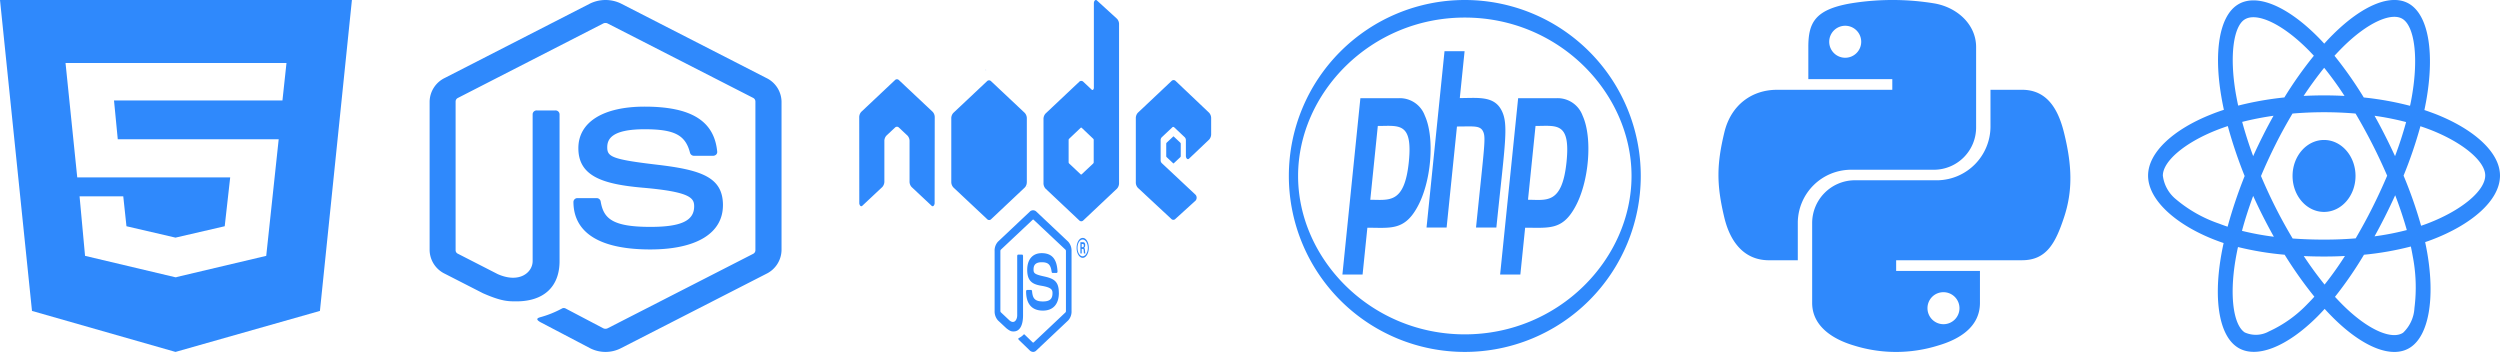 <svg xmlns="http://www.w3.org/2000/svg" width="547" height="77" viewBox="0 0 547 77">
  <g id="devStack" transform="translate(-1270 -1770)">
    <path id="node" d="M38.055,137.015a1.151,1.151,0,0,1-.734-.314l-2.31-2.239c-.349-.314-.18-.432-.06-.491A3.776,3.776,0,0,0,36,133.184a.137.137,0,0,1,.168.02l1.781,1.729a.155.155,0,0,0,.217,0l6.954-6.561a.456.456,0,0,0,.108-.314v-13.1a.405.405,0,0,0-.108-.314L38.163,108.1a.155.155,0,0,0-.217,0l-6.954,6.541a.436.436,0,0,0-.108.314v13.1a.439.439,0,0,0,.108.295l1.9,1.788c1.035.845,1.672-.157,1.672-1.139V116.055c0-.177.084-.334.2-.334h.878c.108,0,.2.138.2.334V129c0,2.259-.746,3.536-2.057,3.536-.4,0-.722,0-1.6-.707l-1.829-1.709a2.951,2.951,0,0,1-.734-2.063v-13.1a2.864,2.864,0,0,1,.734-2.063l6.954-6.561a1.011,1.011,0,0,1,1.456,0l6.954,6.561a2.951,2.951,0,0,1,.734,2.063v13.1a2.864,2.864,0,0,1-.734,2.063l-6.954,6.561a.993.993,0,0,1-.722.334Zm5.619-12.925c0-2.455-1.011-3.1-3.152-3.575-2.166-.471-2.382-.707-2.382-1.532,0-.688.18-1.591,1.781-1.591,1.432,0,1.961.511,2.178,2.082.024.157.1.255.192.255h.9a.174.174,0,0,0,.144-.1.451.451,0,0,0,.048-.255c-.144-2.711-1.239-3.968-3.465-3.968-1.985,0-3.164,1.375-3.164,3.654,0,2.495,1.179,3.163,3.08,3.477,2.274.373,2.454.9,2.454,1.63,0,1.277-.626,1.807-2.093,1.807-1.841,0-2.25-.746-2.382-2.239-.012-.157-.1-.275-.2-.275h-.9c-.108,0-.2.137-.2.334,0,1.905.638,4.184,3.682,4.184,2.226,0,3.489-1.414,3.489-3.889Zm6.557-9.841c0,1.2-.6,2.18-1.335,2.18s-1.335-.982-1.335-2.18c0-1.238.626-2.18,1.335-2.18C49.617,112.048,50.23,113.01,50.23,114.248Zm-.217,0c0-1.021-.505-1.827-1.131-1.827s-1.119.805-1.119,1.827.505,1.846,1.119,1.846C49.509,116.074,50.014,115.249,50.014,114.248Zm-.541,1.218H49.16c-.012-.118-.06-.746-.06-.766-.024-.137-.048-.216-.156-.216h-.265v.982H48.39V113.01h.517c.18,0,.529,0,.529.648,0,.452-.18.55-.289.609.2.02.217.236.253.55A4.322,4.322,0,0,0,49.473,115.466Zm-.337-1.729c0-.334-.144-.334-.217-.334h-.241v.688h.229C49.1,114.09,49.136,113.874,49.136,113.737ZM16.519,85.745a1.734,1.734,0,0,0-.445-1.257L8.7,77.553a.711.711,0,0,0-.409-.2H8.217a.634.634,0,0,0-.409.2L.445,84.488A1.767,1.767,0,0,0,0,85.745l.012,18.661a.927.927,0,0,0,.217.629.292.292,0,0,0,.445,0l4.379-4.106A1.8,1.8,0,0,0,5.5,99.672V90.95a1.767,1.767,0,0,1,.445-1.257l1.865-1.748a.626.626,0,0,1,.445-.2.606.606,0,0,1,.445.2l1.865,1.748a1.767,1.767,0,0,1,.445,1.257v8.722a1.767,1.767,0,0,0,.445,1.257l4.379,4.106a.292.292,0,0,0,.445,0,.891.891,0,0,0,.217-.629l.024-18.661Zm40.329-20.37v34.651a1.767,1.767,0,0,1-.445,1.257l-7.375,6.954a.613.613,0,0,1-.89,0l-7.375-6.954a1.767,1.767,0,0,1-.445-1.257V86.118a1.767,1.767,0,0,1,.445-1.257l7.375-6.954a.613.613,0,0,1,.89,0l1.841,1.729c.2.2.469-.059.469-.432V60.738c0-.55.361-.9.662-.629l4.391,4.007a1.705,1.705,0,0,1,.457,1.257ZM51.313,90.695a.456.456,0,0,0-.108-.314l-2.527-2.4a.17.17,0,0,0-.229,0l-2.527,2.4a.405.405,0,0,0-.108.314v4.773a.456.456,0,0,0,.108.314L48.45,98.16a.155.155,0,0,0,.217,0l2.527-2.377a.405.405,0,0,0,.108-.314V90.695Zm25.242-.138A1.767,1.767,0,0,0,77,89.3V85.941a1.767,1.767,0,0,0-.445-1.257L69.228,77.73a.613.613,0,0,0-.89,0l-7.375,6.954a1.767,1.767,0,0,0-.445,1.257V99.849a1.734,1.734,0,0,0,.445,1.257l7.327,6.816a.6.6,0,0,0,.878,0L73.6,103.9a.989.989,0,0,0,0-1.257l-7.423-6.954a.877.877,0,0,1-.229-.629V90.695a.877.877,0,0,1,.229-.629l2.31-2.18a.292.292,0,0,1,.445,0l2.31,2.18a.932.932,0,0,1,.229.629v3.418c0,.55.373.9.674.629Zm-9.3.688a.366.366,0,0,0-.084.236v2.672a.329.329,0,0,0,.084.236l1.42,1.336a.1.1,0,0,0,.168,0l1.42-1.336a.366.366,0,0,0,.084-.236V91.481a.329.329,0,0,0-.084-.236l-1.42-1.336a.1.1,0,0,0-.168,0ZM36.671,99.79V85.961A1.777,1.777,0,0,0,36.2,84.7l-7.351-6.915a.613.613,0,0,0-.89,0L20.61,84.7a1.743,1.743,0,0,0-.469,1.257V99.79a1.779,1.779,0,0,0,.481,1.257l7.363,6.915a.6.6,0,0,0,.89,0l7.339-6.915a1.573,1.573,0,0,0,.433-.923A2.783,2.783,0,0,0,36.671,99.79ZM27.732,75.255l-.1.1h.132ZM36.9,100.831l-.048-.138v.177Z" transform="translate(1458 1709.985)" fill="#2f89fc"/>
    <path id="html5" d="M0,32l7,68.028L38.4,109,70,100.028,77,32ZM61.8,53.983H24.945l.822,8.491H60.978L58.251,87.98,38.62,92.62v.052H38.4L18.608,87.98l-1.2-13.028H26.97l.7,6.548L38.4,83.992,49.168,81.5l1.2-10.691H16.9L14.337,45.784H62.683Z" transform="translate(1270 1738)" fill="#2f89fc"/>
    <path id="php" d="M38.5,91.543c20.622,0,36.479,16.516,36.479,34.657S59.11,160.857,38.5,160.857,2.021,144.341,2.021,126.2,17.89,91.543,38.5,91.543m0-3.843A38.5,38.5,0,1,0,77,126.2,38.5,38.5,0,0,0,38.5,87.7ZM26.252,123.112c-.95,9.265-4.307,8.3-8.434,8.3l1.648-16.15c4.572,0,7.676-.938,6.786,7.846Zm-14.534,24.66h4.415l1.047-10.248c4.945,0,8.013.686,10.852-4.369,3.14-5.49,3.958-15.258,1.72-20.154a5.82,5.82,0,0,0-5.595-3.82H15.653ZM34.06,98.909h4.391l-1.047,10.248c3.79,0,7.3-.526,9,2.448,1.781,3.111.926,7.091-1,25.873H40.954c1.853-18.163,2.2-19.673,1.528-21.046-.65-1.327-2.13-1.052-5.7-1.052l-2.262,22.1H30.126L34.06,98.909Zm26.7,24.2c-.963,9.4-4.415,8.3-8.434,8.3l1.648-16.15c4.6,0,7.676-.938,6.786,7.846Zm-14.534,24.66h4.427L51.7,137.524c5.2,0,8.073.572,10.852-4.369,3.14-5.49,3.958-15.258,1.72-20.154a5.82,5.82,0,0,0-5.595-3.82H50.17Z" transform="translate(1552 1682.3)" fill="#2f89fc"/>
    <path id="python" d="M28.839,32.755C21.071,34.13,19.661,37,19.661,42.311v7H38.034v2.337H12.769c-5.345,0-10.02,3.214-11.481,9.315-1.684,7-1.753,11.361,0,18.665,1.306,5.431,4.417,9.315,9.762,9.315h6.308V80.552A11.67,11.67,0,0,1,28.839,69.14H47.195a9.254,9.254,0,0,0,9.178-9.332V42.294c0-4.984-4.194-8.714-9.178-9.556A56.653,56.653,0,0,0,28.839,32.755Zm-1.152,4.881a3.5,3.5,0,1,1-3.455,3.506A3.5,3.5,0,0,1,27.688,37.636Zm31.83,13.99V59.79A11.788,11.788,0,0,1,48.037,71.443H29.681A9.366,9.366,0,0,0,20.5,80.775v17.5c0,4.984,4.331,7.906,9.178,9.332a30.885,30.885,0,0,0,18.356,0c4.623-1.341,9.178-4.039,9.178-9.332v-7H38.876V88.939H66.41c5.345,0,7.322-3.73,9.178-9.315,1.925-5.758,1.839-11.292,0-18.665-1.323-5.311-3.833-9.315-9.178-9.315H59.518ZM49.188,95.934a3.5,3.5,0,1,1-3.455,3.489A3.473,3.473,0,0,1,49.188,95.934Z" transform="translate(1646.001 1738.001)" fill="#2f89fc"/>
    <path id="node-js" d="M39.183,81.05a7.427,7.427,0,0,1-3.343-.795L25.206,74.679c-1.585-.795-.81-1.07-.293-1.222a22.333,22.333,0,0,0,4.808-1.94.862.862,0,0,1,.793.061l8.169,4.293a1.11,1.11,0,0,0,.982,0L71.5,59.583a.888.888,0,0,0,.483-.764V26.243a.9.9,0,0,0-.5-.779L39.665,9.191a1.11,1.11,0,0,0-.982,0L6.887,25.479a.878.878,0,0,0-.5.779v32.56a.834.834,0,0,0,.5.749l8.72,4.462c4.739,2.093,7.635-.367,7.635-2.857V29.024a.867.867,0,0,1,.931-.81H28.2a.878.878,0,0,1,.931.81V61.187c0,5.592-3.447,8.8-9.427,8.8-1.844,0-3.292,0-7.324-1.772L4.043,63.952A5.853,5.853,0,0,1,.7,58.8V26.243a5.871,5.871,0,0,1,3.343-5.149l31.8-16.288a7.768,7.768,0,0,1,6.687,0l31.831,16.3A5.853,5.853,0,0,1,77.7,26.258v32.56a5.889,5.889,0,0,1-3.343,5.149L42.526,80.255A7.374,7.374,0,0,1,39.183,81.05Zm25.7-32.1c0-6.1-4.653-7.716-14.425-8.862-9.892-1.161-10.892-1.757-10.892-3.8,0-1.7.844-3.957,8.169-3.957,6.532,0,8.944,1.253,9.944,5.164a.9.9,0,0,0,.9.642h4.136a.956.956,0,0,0,.672-.26.793.793,0,0,0,.241-.626c-.638-6.738-5.687-9.87-15.889-9.87-9.082,0-14.494,3.392-14.494,9.091,0,6.173,5.394,7.884,14.1,8.648,10.426.9,11.236,2.261,11.236,4.08,0,3.148-2.861,4.492-9.565,4.492-8.427,0-10.271-1.879-10.892-5.592A.887.887,0,0,0,37.2,47.4H33.082a.861.861,0,0,0-.913.81c0,4.752,2.912,10.42,16.855,10.42,10.064-.015,15.855-3.545,15.855-9.687Z" transform="translate(1363.3 1765.95)" fill="#2f89fc"/>
    <path id="react" d="M62.893,56.965q-1.218-.464-2.436-.877c.135-.636.256-1.272.376-1.908,1.85-10.243.632-18.476-3.474-21.191-3.955-2.6-10.407.1-16.934,6.6-.647.636-1.278,1.306-1.88,1.976-.406-.447-.827-.894-1.248-1.323C30.454,33.3,23.6,30.378,19.491,33.11c-3.94,2.612-5.113,10.364-3.459,20.057.165.962.346,1.908.556,2.87-.962.309-1.91.653-2.8,1.014C5.76,60.231,0,65.249,0,70.44,0,75.8,6.136,81.181,14.483,84.447c.677.258,1.354.516,2.045.739-.226,1.031-.421,2.045-.6,3.094-1.579,9.539-.346,17.1,3.594,19.7,4.061,2.681,10.888-.069,17.536-6.72.526-.533,1.053-1.083,1.579-1.667.662.739,1.354,1.444,2.045,2.131,6.437,6.325,12.8,8.885,16.723,6.29,4.061-2.681,5.384-10.81,3.67-20.71q-.2-1.134-.451-2.32c.481-.155.947-.327,1.414-.5C70.714,81.2,77,75.888,77,70.44,77,65.232,71.075,60.179,62.893,56.965ZM42.546,42.374c5.595-5.568,10.813-7.751,13.189-6.187,2.542,1.667,3.519,8.4,1.925,17.255-.105.584-.211,1.152-.346,1.719a68.14,68.14,0,0,0-10.121-1.822,85.887,85.887,0,0,0-6.407-9.126c.587-.636,1.158-1.237,1.76-1.839Zm-19.551,32.5c.692,1.512,1.4,3.008,2.151,4.486.767,1.5,1.549,2.99,2.376,4.451a60.3,60.3,0,0,1-6.978-1.289c.662-2.475,1.489-5.036,2.451-7.648Zm0-8.7c-.947-2.561-1.745-5.07-2.406-7.493a66.268,66.268,0,0,1,6.858-1.341c-.8,1.426-1.579,2.887-2.316,4.365-.737,1.461-1.459,2.956-2.136,4.469Zm1.714,4.348c.993-2.372,2.075-4.692,3.218-6.978s2.376-4.5,3.67-6.686c2.256-.189,4.557-.292,6.9-.292s4.662.1,6.9.292q1.917,3.248,3.654,6.651c1.158,2.269,2.241,4.589,3.263,6.943q-1.511,3.558-3.248,7.012c-1.143,2.286-2.361,4.5-3.639,6.7-2.241.189-4.572.275-6.933.275s-4.647-.086-6.858-.241q-1.963-3.274-3.7-6.7c-1.158-2.286-2.226-4.606-3.233-6.978Zm27.161,8.8c.767-1.512,1.489-3.042,2.2-4.589.962,2.492,1.8,5.018,2.542,7.614a58.563,58.563,0,0,1-7.068,1.375c.812-1.444,1.579-2.922,2.331-4.4Zm2.166-13.148c-.707-1.512-1.429-3.025-2.181-4.5q-1.105-2.191-2.3-4.331a61.394,61.394,0,0,1,6.9,1.375C55.765,61.262,54.953,63.737,54.035,66.177ZM38.53,46.842A74.233,74.233,0,0,1,42.982,53a86.335,86.335,0,0,0-8.948,0C35.507,50.778,37.026,48.716,38.53,46.842ZM21.085,36.307c2.527-1.684,8.136.722,14.046,6.7.376.378.752.791,1.143,1.2a86.252,86.252,0,0,0-6.452,9.126,70.136,70.136,0,0,0-10.106,1.787c-.2-.877-.361-1.77-.526-2.664-1.414-8.318-.481-14.591,1.895-16.155ZM17.4,81.611c-.632-.206-1.248-.43-1.865-.67a29.337,29.337,0,0,1-9.475-5.362A7.908,7.908,0,0,1,3.233,70.44c0-3.145,4.752-7.167,11.61-9.9.857-.344,1.729-.653,2.6-.945A99.712,99.712,0,0,0,21.13,70.525,102.518,102.518,0,0,0,17.4,81.611ZM34.936,98.454a27.285,27.285,0,0,1-8.482,6.067,5.9,5.9,0,0,1-5.309.223c-2.391-1.581-3.384-7.648-2.03-15.812.165-.962.346-1.925.556-2.87a66.475,66.475,0,0,0,10.212,1.684,89.57,89.57,0,0,0,6.5,9.178c-.481.533-.963,1.048-1.444,1.53Zm3.685-4.176c-1.534-1.891-3.068-3.987-4.557-6.239,1.444.069,2.933.1,4.437.1,1.549,0,3.068-.034,4.572-.12A73.128,73.128,0,0,1,38.62,94.277Zm19.656,5.156a8.018,8.018,0,0,1-2.481,5.379c-2.391,1.581-7.489-.481-12.994-5.878-.632-.619-1.263-1.289-1.91-1.976a84.382,84.382,0,0,0,6.346-9.212,65.586,65.586,0,0,0,10.257-1.8c.15.7.286,1.409.406,2.1A35.716,35.716,0,0,1,58.276,99.433Zm2.737-18.476c-.421.155-.842.309-1.278.447A94.963,94.963,0,0,0,55.9,70.44a94.7,94.7,0,0,0,3.685-10.81c.782.258,1.534.533,2.256.808,7.008,2.75,11.926,6.84,11.926,9.968C73.767,73.774,68.518,78.122,61.013,80.958ZM38.5,62.637c3.8,0,6.888,3.523,6.888,7.871S42.3,78.38,38.5,78.38s-6.888-3.523-6.888-7.871S34.7,62.637,38.5,62.637" transform="translate(1740 1737.988)" fill="#2f89fc"/>
  </g>
</svg>
